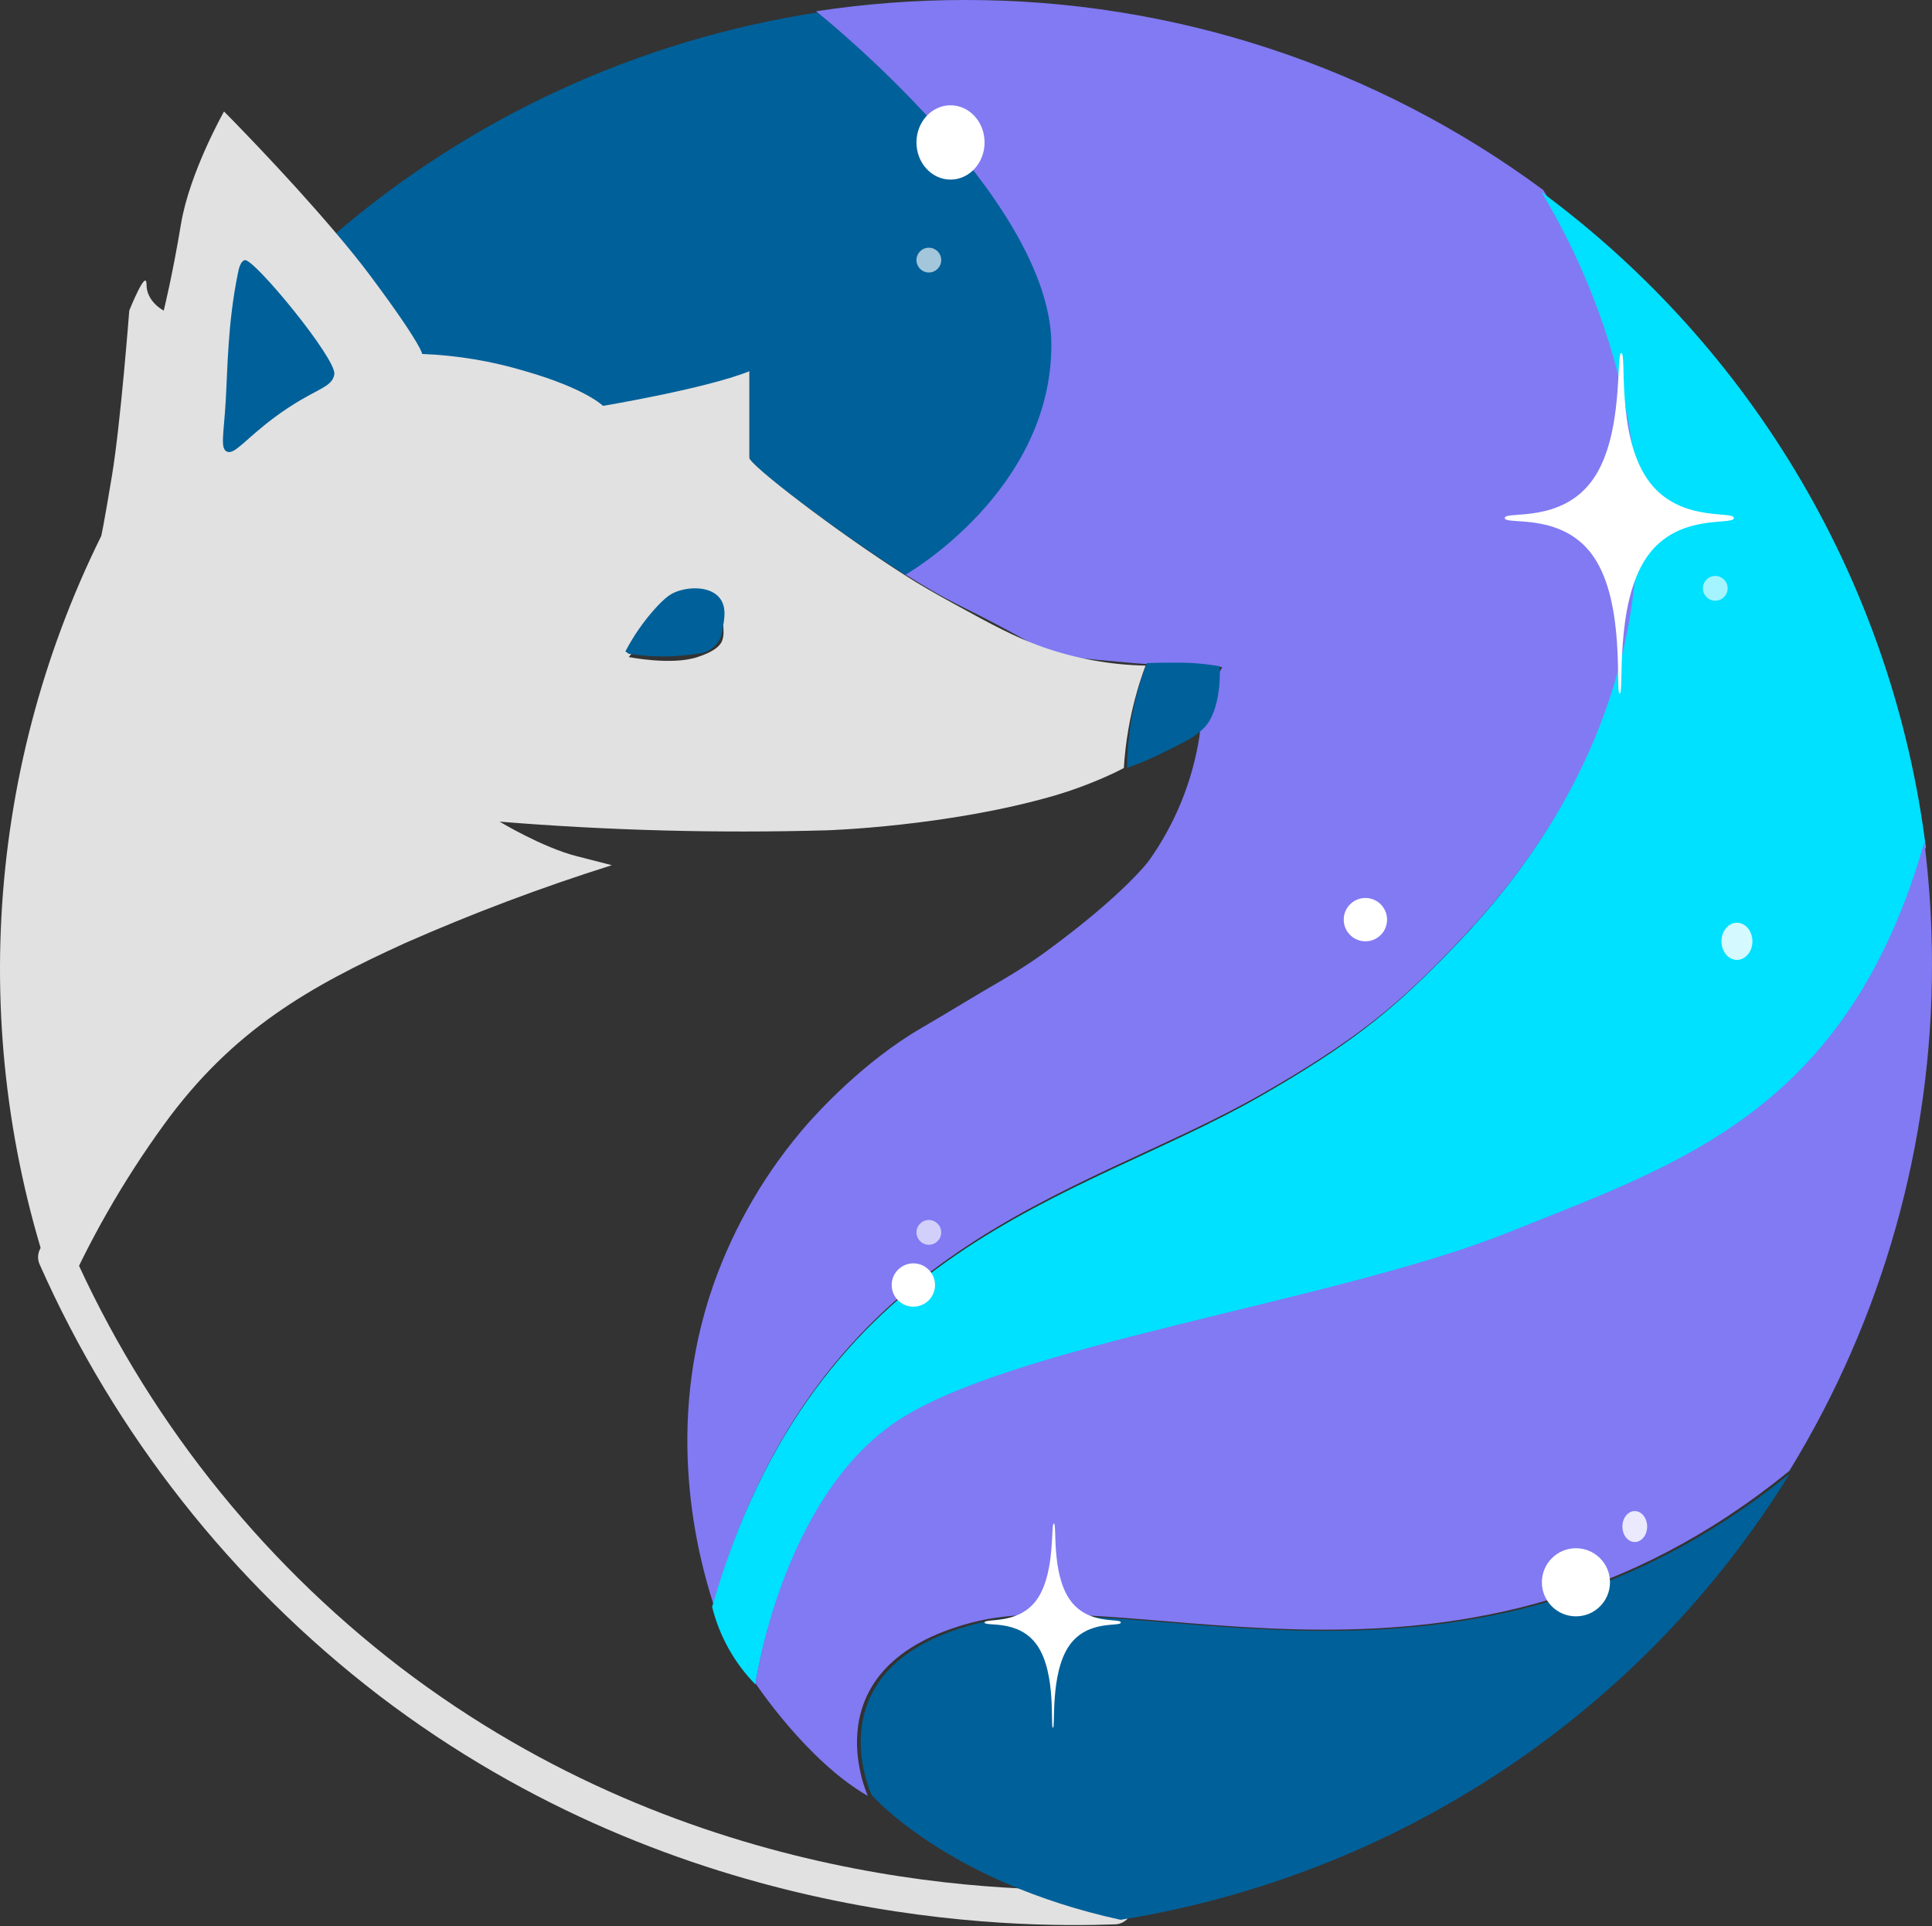 <svg width="312" height="311" fill="none" xmlns="http://www.w3.org/2000/svg">
  <rect width="100%" height="100%" fill="#333333" stroke="none"/>
  <path d="M9 203c11.951 26.963 30.485 50.509 53.907 68.489C111.134 308.309 163.897 308.456 180 307.885" stroke="#E1E1E1" stroke-width="5.7" stroke-miterlimit="10" stroke-linecap="round"/>
  <path d="M170 55.912C170 79.561 146.499 93 146.499 93c-11.391-7.168-25.426-17.892-25.426-18.985V60.087c-6.993 2.789-23.747 5.57-23.747 5.57s-2.792-2.781-12.578-5.57c-5.453-1.626-11.091-2.561-16.779-2.781 0 0 0-1.395-8.385-12.534-1.638-2.186-3.57-4.534-5.585-6.891C76.136 18.866 103.195 6.433 132.087 2c0 0 37.913 30.246 37.913 53.912z" fill="#006099"/>
  <path d="M264.588 92.024c-3.224 33.847-24.253 55.199-31.872 62.963-7.382 7.488-14.099 13.221-29.297 21.858-29.403 16.704-71.412 23.652-88.217 82.155-2.46-7.683-8.079-28.415 0-51.521 3.379-9.588 8.568-18.446 15.288-26.099 1.534-1.705 8.883-9.909 18.306-15.382 4.429-2.577 8.792-5.285 13.238-7.846.549-.318 2.345-1.387 4.667-2.936 0 0 1.066-.718 2.14-1.501 12.787-9.347 16.723-14.77 16.723-14.77 4.195-5.91 6.967-12.699 8.104-19.844.16-1.486.434-2.959.82-4.404.657-2.443 1.633-4.79 2.903-6.981l-4.101-.473-4.994-.098-3.109.073c-1.394 0-15.403-1.395-15.403-1.395s-4.199-2.781-15.402-8.351c-2.321-1.158-5.135-2.797-8.136-4.682 0 0 23.538-13.425 23.538-37.093 0-23.669-37.998-53.878-37.998-53.878C139.727.609 147.75.001 155.784 0c33.652-.053 66.421 10.706 93.425 30.674 5.233 8.156 18.266 31.066 15.379 61.349z" fill="#817AF3"/>
  <path d="M311 136.784c-12.422 43.127-39.329 51.607-67.327 62.748-27.998 11.141-81.117 18.119-99.323 30.655C126.143 242.724 121.997 272 121.997 272c-3.413-3.482-5.829-7.811-6.997-12.536 16.789-58.528 58.757-65.498 88.131-82.214 14.797-8.423 21.565-14.087 29.267-21.873 7.194-7.272 23.475-24.134 29.637-49.958 8.685-36.426-8.481-66.763-13.11-74.419 16.986 12.539 31.244 28.378 41.913 46.56C301.507 95.741 308.366 115.889 311 136.784z" fill="#00E0FF"/>
  <path d="M312 155.666c.034 28.893-7.943 57.228-23.041 81.845-52.367 42.709-105.494 17.502-132.037 24.494C130.379 268.998 140.156 290 140.156 290 130.338 284.401 122 271.801 122 271.801s4.189-29.388 22.346-41.988c18.156-12.599 71.251-19.592 99.185-30.79 27.934-11.198 54.821-19.674 67.233-63.023.819 6.523 1.232 13.091 1.236 19.666z" fill="#817AF3"/>
  <path d="M289 238c-11.72 19.015-27.441 35.293-46.088 47.72-18.647 12.427-39.778 20.709-61.949 24.28-27.978-6.1-40.197-20.136-40.197-20.136s-9.783-20.718 16.703-27.627C183.955 255.329 236.828 280.173 289 238z" fill="#006099"/>
  <path d="M183.615 111.671c.424-1.482.896-2.874 1.385-4.192-5.684-.116-11.313-1.136-16.679-3.022-4.481-1.596-8.237-3.651-13.925-6.763-3.316-1.818-5.874-3.275-8.083-4.7-11.333-7.197-25.299-17.965-25.299-19.062V59.947c-6.958 2.8-23.629 5.592-23.629 5.592s-2.779-2.792-12.515-5.592c-5.426-1.633-11.035-2.571-16.695-2.792 0 0 0-1.4-8.344-12.585-1.63-2.194-3.553-4.553-5.557-6.919C46.053 27.932 36.178 18 36.178 18s-5.565 9.826-6.95 18.177c-1.385 8.352-2.787 13.977-2.787 13.977s-2.779-1.4-2.779-4.192c0-2.792-2.787 4.192-2.787 4.192s-1.393 18.177-2.779 26.562c-1.385 8.385-1.744 9.826-1.744 9.826C6.854 105.734 1.364 126.677.224 148.081-.917 169.486 2.315 190.898 9.721 211c4.479-10.374 10.086-20.219 16.72-29.354 11.13-15.377 23.629-22.37 38.955-29.354 10.898-4.805 22.051-9.007 33.407-12.585l-5.614-1.441c-5.565-1.4-12.515-5.593-12.515-5.593 17.58 1.432 35.224 1.899 52.855 1.4 0 0 19.441-.589 36.772-5.608 3.35-.989 6.619-2.238 9.778-3.734.611-.295 1.1-.549 1.409-.712.261-4.182.974-8.322 2.127-12.348zM47.267 61.978c-.709.467-1.956-1.687-3.976-1.49-2.379.229-4.074 3.545-5.19 6.78.082-.614.244-1.9.432-3.521 1.206-10.866 1.157-20.716 1.63-20.724 0 0 .065.049.147.147.223.265.38.579.456.917.269 1.081 8.4 16.638 6.502 17.891zm69.575 39.908c.034.557-.05 1.115-.244 1.638-.383.86-1.369 1.719-3.936 2.571-4.171 1.4-11.122 0-11.122 0l2.241-2.743c1.157-1.056 2.746-2.456 4.71-4.233 1.039-.893 2.16-1.685 3.348-2.366 1.785-1.024 2.6-1.155 3.137-.819.22.123.375.303.644.876.783 1.578 1.201 3.313 1.222 5.076z" fill="#E1E1E1"/>
  <path d="M53.994 60.418c-.357 2.371-3.25 2.224-9.645 6.965-4.794 3.564-6.5 6.14-7.735 5.527-1.064-.531-.487-2.763-.171-8.02.317-5.257.309-12.598 1.974-20.749.154-.777.406-1.946 1.113-2.134 1.389-.392 14.804 15.876 14.463 18.411zM116.674 101.607c-.065 1.032-.522 2.005-1.285 2.735-.763.73-1.778 1.167-2.853 1.227-3.646.575-7.366.575-11.012 0l-.524-.387c1.304-2.505 2.93-4.845 4.84-6.964 1.614-1.764 2.42-2.267 3.187-2.592 2.194-.913 5.646-1.006 7.203.944 1.138 1.447.767 3.405.444 5.037zM194.348 117.632c-.861.816-1.82 1.503-2.851 2.044-.914.48-1.726.892-2.413 1.237-1.523.757-2.859 1.421-4.593 2.136-.952.387-1.796.707-2.491.951.052-4.275.654-8.521 1.789-12.618.406-1.46.881-2.897 1.421-4.306 1.499-.059 2.827-.076 3.952-.076 1.492 0 2.546 0 3.905.101s2.796.294 3.905.488c.031.294.383 7.108-2.624 10.043z" fill="#006099"/>
  <path d="M170.191 246c-.528 0 .276 7.821-2.656 12.154-2.931 4.334-8.535 3.099-8.535 3.836 0 .738 5.539-.654 8.535 3.754 3.094 4.565 2.055 13.256 2.502 13.256.446 0-.52-8.708 2.623-13.256 2.98-4.309 8.34-2.983 8.34-3.754 0-.77-5.425.556-8.34-3.836-2.916-4.391-1.941-12.146-2.469-12.154zM261.822 57c-.886 0 .467 13.024-4.47 20.26C252.286 84.667 243 82.42 243 83.649c0 1.229 9.318-1.099 14.352 6.251 5.211 7.603 3.463 22.091 4.212 22.099.749.008-.877-14.513 4.414-22.099 5.01-7.179 14.022-4.981 14.022-6.251s-9.125.912-14.054-6.414-3.222-20.219-4.124-20.235zM254.5 261c3.038 0 5.5-2.462 5.5-5.5s-2.462-5.5-5.5-5.5-5.5 2.462-5.5 5.5 2.462 5.5 5.5 5.5zM147.5 211c1.933 0 3.5-1.567 3.5-3.5s-1.567-3.5-3.5-3.5-3.5 1.567-3.5 3.5 1.567 3.5 3.5 3.5zM153.5 29c3.038 0 5.5-2.686 5.5-6s-2.462-6-5.5-6-5.5 2.686-5.5 6 2.462 6 5.5 6z" fill="#fff"/>
  <path opacity=".64" d="M150 44c1.105 0 2-.895 2-2s-.895-2-2-2-2 .895-2 2 .895 2 2 2zM277 97c1.105 0 2-.895 2-2s-.895-2-2-2-2 .895-2 2 .895 2 2 2zM150 201c1.105 0 2-.895 2-2s-.895-2-2-2-2 .895-2 2 .895 2 2 2z" fill="#fff"/>
  <path opacity=".83" d="M280.5 155c1.381 0 2.5-1.343 2.5-3s-1.119-3-2.5-3-2.5 1.343-2.5 3 1.119 3 2.5 3zM264 249c1.105 0 2-1.119 2-2.5s-.895-2.5-2-2.5-2 1.119-2 2.5.895 2.5 2 2.5z" fill="#fff"/>
  <path d="M220.5 152c1.933 0 3.5-1.567 3.5-3.5s-1.567-3.5-3.5-3.5-3.5 1.567-3.5 3.5 1.567 3.5 3.5 3.5z" fill="#fff"/>
</svg>
